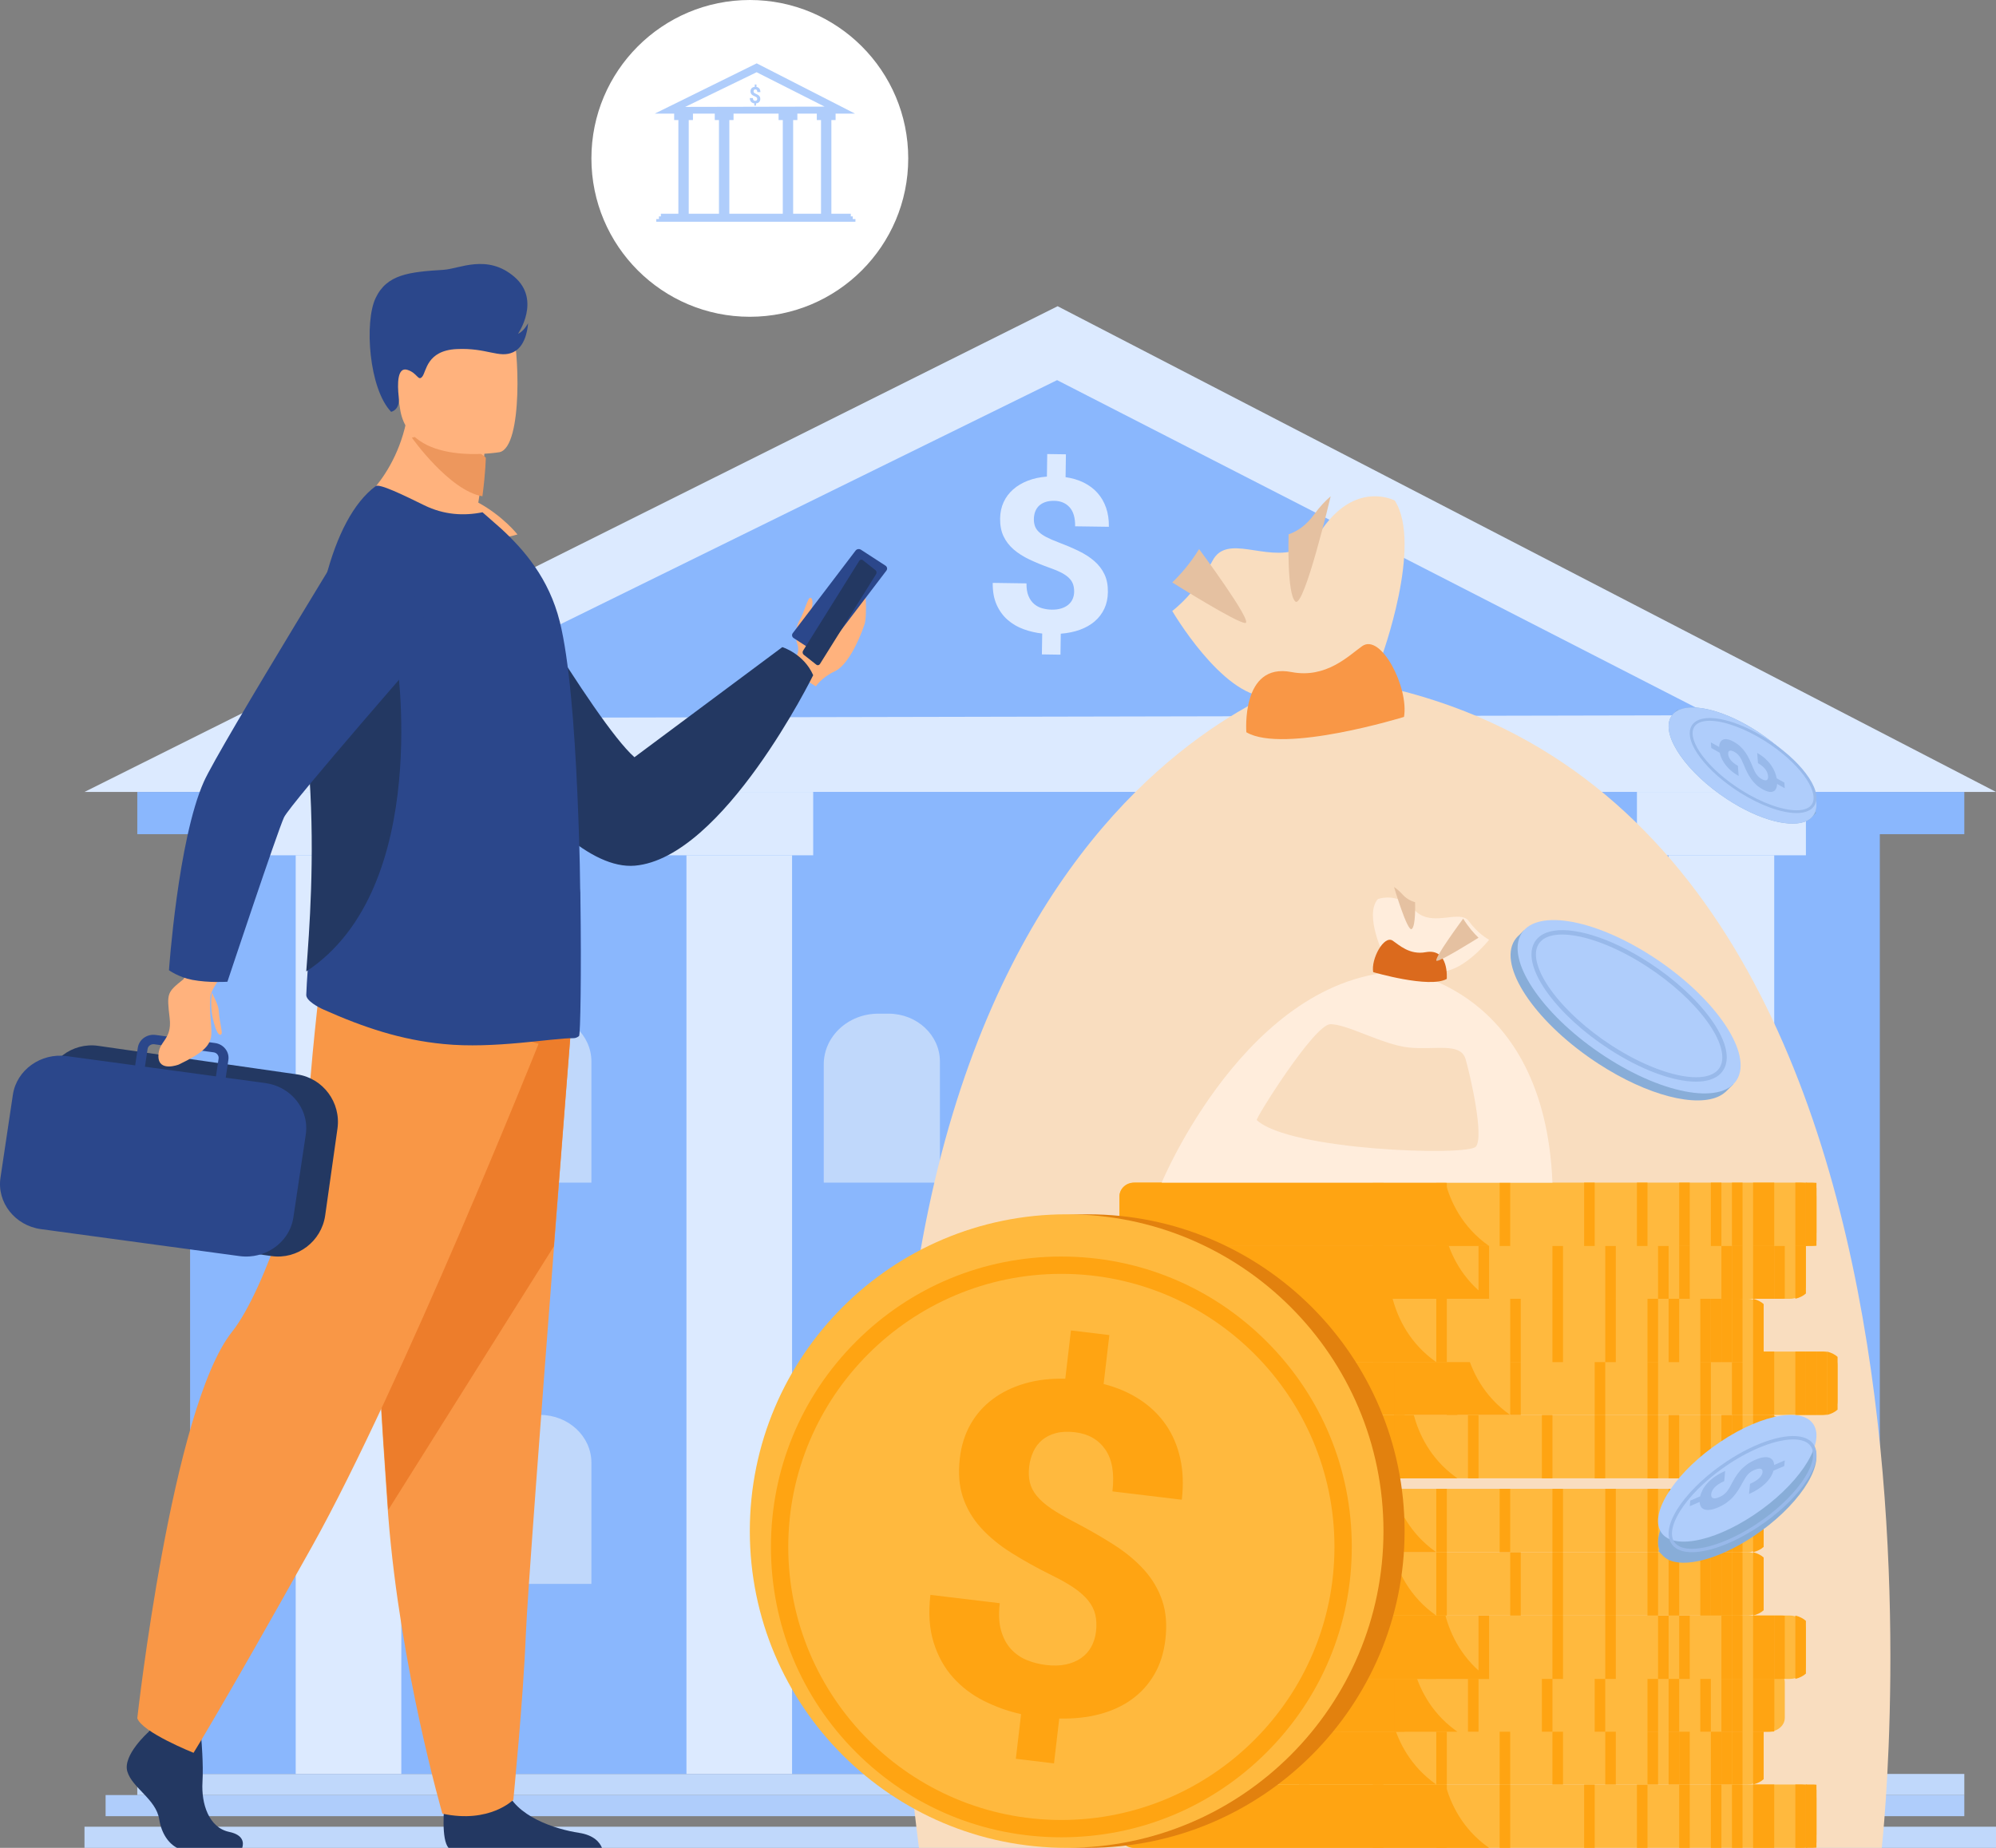 <?xml version="1.0" encoding="UTF-8"?>
<svg width="189px" height="175px" viewBox="0 0 189 175" version="1.1" xmlns="http://www.w3.org/2000/svg" xmlns:xlink="http://www.w3.org/1999/xlink">
    <rect x="0" y="0" width="189" height="175" fill="#808080" stroke="none"/>
    <title>ic_process</title>
    <g id="Screens" stroke="none" stroke-width="1" fill="none" fill-rule="evenodd">
        <g id="Process-buy" transform="translate(-866, -152)">
            <g id="Group-8" transform="translate(240, 120)">
                <g id="Group-5" transform="translate(519, 32)">
                    <g id="Group" transform="translate(106.295, 0)">
                        <polygon id="Fill-19" fill="#C0D8FB" points="13.705 170 186.705 170 186.705 168 13.705 168"></polygon>
                        <polygon id="Fill-20" fill="#AFCDFB" points="10.705 172 186.705 172 186.705 170 10.705 170"></polygon>
                        <polygon id="Fill-21" fill="#C0D8FB" points="8.705 175 189.705 175 189.705 173 8.705 173"></polygon>
                        <polygon id="Fill-22" fill="#8AB7FD" points="18.705 168 178.705 168 178.705 72 18.705 72"></polygon>
                        <polyline id="Fill-23" fill="#DCEAFF" points="189.705 75 8.705 75 100.851 29 189.705 75"></polyline>
                        <polyline id="Fill-24" fill="#8AB7FD" points="35.705 68 162.705 67.738 100.8 36 35.705 68"></polyline>
                        <polygon id="Fill-25" fill="#8AB7FD" points="13.705 79 186.705 79 186.705 75 13.705 75"></polygon>
                        <polygon id="Fill-26" fill="#DCEAFF" points="25.705 81 41.705 81 41.705 75 25.705 75"></polygon>
                        <polygon id="Fill-27" fill="#DCEAFF" points="28.705 168 38.705 168 38.705 81 28.705 81"></polygon>
                        <polygon id="Fill-28" fill="#DCEAFF" points="61.705 81 77.705 81 77.705 75 61.705 75"></polygon>
                        <polygon id="Fill-29" fill="#DCEAFF" points="65.705 168 75.705 168 75.705 81 65.705 81"></polygon>
                        <polygon id="Fill-30" fill="#DCEAFF" points="120.705 81 136.705 81 136.705 75 120.705 75"></polygon>
                        <polygon id="Fill-31" fill="#DCEAFF" points="123.705 168 133.705 168 133.705 81 123.705 81"></polygon>
                        <polygon id="Fill-32" fill="#DCEAFF" points="155.705 81 171.705 81 171.705 75 155.705 75"></polygon>
                        <polygon id="Fill-33" fill="#DCEAFF" points="158.705 168 168.705 168 168.705 81 158.705 81"></polygon>
                        <path d="M102.415,56.05 C102.419,55.77 102.382,55.523 102.304,55.309 C102.226,55.096 102.096,54.9 101.915,54.726 C101.733,54.55 101.497,54.388 101.208,54.236 C100.919,54.086 100.566,53.938 100.147,53.792 C99.428,53.536 98.776,53.269 98.19,52.991 C97.604,52.713 97.104,52.395 96.689,52.037 C96.274,51.678 95.954,51.261 95.729,50.786 C95.503,50.31 95.396,49.746 95.405,49.095 C95.414,48.529 95.525,48.015 95.738,47.552 C95.952,47.09 96.253,46.688 96.641,46.348 C97.03,46.007 97.493,45.733 98.031,45.524 C98.569,45.315 99.17,45.186 99.835,45.135 L99.867,43 L101.636,43.025 L101.604,45.19 C102.237,45.279 102.809,45.45 103.322,45.703 C103.834,45.957 104.268,46.282 104.624,46.68 C104.979,47.078 105.251,47.545 105.438,48.084 C105.625,48.622 105.714,49.224 105.704,49.889 L102.508,49.844 C102.52,49.045 102.346,48.446 101.987,48.045 C101.628,47.644 101.142,47.439 100.53,47.43 C100.198,47.426 99.912,47.467 99.671,47.553 C99.43,47.639 99.231,47.76 99.074,47.914 C98.917,48.068 98.8,48.251 98.723,48.463 C98.646,48.675 98.606,48.904 98.602,49.15 C98.598,49.396 98.632,49.619 98.702,49.82 C98.773,50.02 98.897,50.207 99.076,50.379 C99.254,50.551 99.491,50.714 99.787,50.868 C100.084,51.022 100.452,51.182 100.892,51.348 C101.603,51.617 102.25,51.892 102.832,52.173 C103.414,52.455 103.913,52.776 104.328,53.138 C104.743,53.5 105.063,53.918 105.288,54.394 C105.513,54.87 105.621,55.43 105.611,56.075 C105.603,56.661 105.49,57.184 105.273,57.647 C105.055,58.11 104.752,58.508 104.364,58.842 C103.976,59.176 103.509,59.442 102.964,59.641 C102.419,59.839 101.814,59.964 101.149,60.015 L101.12,62 L99.361,61.974 L99.391,59.999 C98.779,59.93 98.19,59.793 97.621,59.585 C97.053,59.378 96.55,59.082 96.113,58.7 C95.677,58.319 95.33,57.839 95.073,57.264 C94.816,56.688 94.694,56.001 94.706,55.202 L97.902,55.248 C97.895,55.719 97.957,56.116 98.089,56.433 C98.22,56.751 98.399,57.007 98.625,57.2 C98.851,57.393 99.108,57.529 99.399,57.608 C99.689,57.689 99.985,57.732 100.287,57.737 C100.634,57.742 100.939,57.702 101.202,57.619 C101.465,57.536 101.686,57.42 101.865,57.27 C102.045,57.119 102.18,56.939 102.272,56.731 C102.363,56.523 102.411,56.297 102.415,56.05" id="Fill-34" fill="#DCEAFF"></path>
                        <path d="M109.705,168 L85.705,168 L85.705,142.114 C85.705,135.976 90.745,131 96.962,131 L99.098,131 C104.956,131 109.705,135.688 109.705,141.471 L109.705,168" id="Fill-35" fill="#C0D8FB"></path>
                        <path d="M89.705,112 L78.705,112 L78.705,100.807 C78.705,98.152 81.015,96 83.865,96 L84.843,96 C87.528,96 89.705,98.027 89.705,100.529 L89.705,112" id="Fill-36" fill="#C0D8FB"></path>
                        <path d="M56.705,112 L45.705,112 L45.705,100.807 C45.705,98.152 48.015,96 50.865,96 L51.843,96 C54.528,96 56.705,98.027 56.705,100.529 L56.705,112" id="Fill-37" fill="#C0D8FB"></path>
                        <path d="M56.705,150 L45.705,150 L45.705,138.806 C45.705,136.152 48.015,134 50.865,134 L51.843,134 C54.528,134 56.705,136.027 56.705,138.529 L56.705,150" id="Fill-38" fill="#C0D8FB"></path>
                        <path d="M151.705,112 L140.705,112 L140.705,100.807 C140.705,98.152 143.014,96 145.864,96 L146.843,96 C149.529,96 151.705,98.027 151.705,100.529 L151.705,112" id="Fill-39" fill="#C0D8FB"></path>
                        <path d="M151.705,150 L140.705,150 L140.705,138.806 C140.705,136.152 143.014,134 145.864,134 L146.843,134 C149.529,134 151.705,136.027 151.705,138.529 L151.705,150" id="Fill-40" fill="#C0D8FB"></path>
                        <path d="M117.705,112 L106.705,112 L106.705,100.807 C106.705,98.152 109.015,96 111.865,96 L112.843,96 C115.529,96 117.705,98.027 117.705,100.529 L117.705,112" id="Fill-41" fill="#C0D8FB"></path>
                        <path d="M111.705,57.863 C111.705,57.863 116.388,65.886 120.681,65.998 C124.975,66.108 131.507,62.278 131.507,62.278 C131.507,62.278 135.449,51.587 132.775,47.404 C132.775,47.404 130.093,45.972 127.29,48.501 C126.809,48.938 126.32,49.486 125.839,50.193 C125.158,51.188 124.394,51.755 123.585,52.052 C120.521,53.186 116.885,50.518 115.525,53.093 C114.73,54.59 113.867,55.714 113.156,56.505 C112.316,57.417 111.705,57.863 111.705,57.863" id="Fill-230" fill="#F9DDBF"></path>
                        <path d="M178.888,175 C178.888,175 190.571,71.284 125.576,64 C125.576,64 75.141,76.151 87.719,175 L178.888,175" id="Fill-231" fill="#F9DDBF"></path>
                        <path d="M133.649,67.894 C133.649,67.894 122.241,71.42 118.722,69.347 C118.722,69.347 118.191,62.717 122.994,63.646 C126.282,64.283 128.424,62.086 129.684,61.194 C131.466,59.934 134.122,65.119 133.649,67.894" id="Fill-232" fill="#F99746"></path>
                        <path d="M123.362,56.966 C124.183,57.674 126.705,47 126.705,47 C126.187,47.443 125.661,48 125.144,48.716 C124.412,49.725 123.591,50.3 122.721,50.602 C122.713,50.913 122.564,56.279 123.362,56.966" id="Fill-233" fill="#E5C1A1"></path>
                        <path d="M111.705,55.16 C111.885,55.272 117.814,59 118.617,59 C119.436,59 114.247,52 114.247,52 C113.394,53.386 112.467,54.428 111.705,55.16" id="Fill-234" fill="#E5C1A1"></path>
                        <path d="M172.705,170.305 L172.705,173.693 C172.705,173.963 172.609,174.213 172.445,174.422 C172.271,174.642 172.022,174.814 171.73,174.912 C171.64,174.942 171.547,174.965 171.451,174.979 C171.363,174.992 171.274,175 171.182,175 L108.228,175 C107.416,175 106.748,174.448 106.707,173.761 C106.706,173.738 106.705,173.716 106.705,173.693 L106.705,170.305 C106.705,170.283 106.706,170.26 106.707,170.238 C106.748,169.551 107.416,169 108.228,169 L171.182,169 C171.274,169 171.363,169.006 171.451,169.021 C171.547,169.035 171.64,169.058 171.73,169.087 C172.022,169.185 172.271,169.356 172.445,169.576 C172.609,169.785 172.705,170.036 172.705,170.305" id="Fill-235" fill="#FFB93E"></path>
                        <path d="M141.705,175 L108.061,175 C107.339,175 106.743,174.448 106.707,173.761 C106.706,173.738 106.705,173.716 106.705,173.693 L106.705,170.305 C106.705,170.283 106.706,170.26 106.707,170.238 C106.743,169.551 107.339,169 108.061,169 L137.573,169 C138.045,170.766 139.143,173.208 141.705,175" id="Fill-236" fill="#FFA412"></path>
                        <polygon id="Fill-237" fill="#FFA412" points="164.705 175 165.705 175 165.705 169 164.705 169"></polygon>
                        <polygon id="Fill-238" fill="#FFA412" points="162.705 175 163.705 175 163.705 169 162.705 169"></polygon>
                        <polygon id="Fill-239" fill="#FFA412" points="159.705 175 160.705 175 160.705 169 159.705 169"></polygon>
                        <polygon id="Fill-240" fill="#FFA412" points="155.705 175 156.705 175 156.705 169 155.705 169"></polygon>
                        <polygon id="Fill-241" fill="#FFA412" points="150.705 175 151.705 175 151.705 169 150.705 169"></polygon>
                        <polygon id="Fill-242" fill="#FFA412" points="142.705 175 143.705 175 143.705 169 142.705 169"></polygon>
                        <polygon id="Fill-243" fill="#FFA412" points="136.705 175 137.705 175 137.705 169 136.705 169"></polygon>
                        <polygon id="Fill-244" fill="#FFA412" points="130.705 175 131.705 175 131.705 169 130.705 169"></polygon>
                        <polygon id="Fill-245" fill="#FFA412" points="166.705 175 167.705 175 167.705 169 166.705 169"></polygon>
                        <polygon id="Fill-246" fill="#FFA412" points="167.705 175 168.705 175 168.705 169 167.705 169"></polygon>
                        <polygon id="Fill-247" fill="#FFA412" points="170.705 175 171.705 175 171.705 169 170.705 169"></polygon>
                        <path d="M172.705,169.021 L172.705,174.979 C172.582,174.992 172.456,175 172.329,175 L171.705,175 L171.705,169 L172.329,169 C172.456,169 172.582,169.006 172.705,169.021" id="Fill-248" fill="#FFA412"></path>
                        <path d="M172.705,169.504 L172.705,174.496 C172.461,174.722 172.114,174.899 171.705,175 L171.705,169 C172.114,169.101 172.461,169.278 172.705,169.504" id="Fill-249" fill="#FFA412"></path>
                        <path d="M167.705,164.305 L167.705,167.693 C167.705,167.963 167.609,168.213 167.444,168.422 C167.269,168.642 167.021,168.814 166.728,168.912 C166.639,168.942 166.546,168.965 166.45,168.979 C166.362,168.992 166.272,169 166.181,169 L103.228,169 C102.416,169 101.748,168.448 101.707,167.761 C101.706,167.738 101.705,167.716 101.705,167.693 L101.705,164.305 C101.705,164.283 101.706,164.26 101.707,164.238 C101.748,163.551 102.416,163 103.228,163 L166.181,163 C166.222,163 166.263,163 166.302,163.003 C166.318,163.005 166.337,163.006 166.352,163.008 C166.371,163.01 166.39,163.011 166.409,163.014 L166.45,163.021 C166.546,163.035 166.639,163.058 166.728,163.087 L166.767,163.101 L166.807,163.116 C166.832,163.125 166.859,163.136 166.884,163.148 C166.898,163.154 166.912,163.161 166.926,163.169 L166.966,163.188 C166.991,163.201 167.014,163.214 167.038,163.226 C167.065,163.242 167.09,163.258 167.115,163.276 C167.135,163.289 167.156,163.303 167.175,163.318 L167.178,163.321 L167.217,163.35 C167.255,163.381 167.293,163.414 167.327,163.448 L167.357,163.478 L167.387,163.509 C167.406,163.531 167.425,163.554 167.444,163.576 C167.609,163.785 167.705,164.036 167.705,164.305" id="Fill-250" fill="#FFB93E"></path>
                        <path d="M136.705,169 L103.061,169 C102.338,169 101.744,168.448 101.707,167.761 C101.706,167.738 101.705,167.716 101.705,167.693 L101.705,164.305 C101.705,164.283 101.706,164.26 101.707,164.238 C101.744,163.551 102.338,163 103.061,163 L132.573,163 C132.587,163.048 132.599,163.098 132.613,163.148 C133.106,164.899 134.214,167.258 136.705,169" id="Fill-251" fill="#FFA412"></path>
                        <polygon id="Fill-252" fill="#FFA412" points="158.705 169 159.705 169 159.705 163 158.705 163"></polygon>
                        <polygon id="Fill-253" fill="#FFA412" points="156.705 169 157.705 169 157.705 163 156.705 163"></polygon>
                        <polygon id="Fill-254" fill="#FFA412" points="152.705 169 153.705 169 153.705 163 152.705 163"></polygon>
                        <polygon id="Fill-255" fill="#FFA412" points="147.705 169 148.705 169 148.705 163 147.705 163"></polygon>
                        <polygon id="Fill-256" fill="#FFA412" points="142.705 169 143.705 169 143.705 163 142.705 163"></polygon>
                        <polygon id="Fill-257" fill="#FFA412" points="136.705 169 137.705 169 137.705 163 136.705 163"></polygon>
                        <polygon id="Fill-258" fill="#FFA412" points="130.705 169 131.705 169 131.705 163 130.705 163"></polygon>
                        <polygon id="Fill-259" fill="#FFA412" points="123.705 169 124.705 169 124.705 163 123.705 163"></polygon>
                        <polygon id="Fill-260" fill="#FFA412" points="159.705 169 160.705 169 160.705 163 159.705 163"></polygon>
                        <polygon id="Fill-261" fill="#FFA412" points="162.705 169 163.705 169 163.705 163 162.705 163"></polygon>
                        <polygon id="Fill-262" fill="#FFA412" points="163.705 169 164.705 169 164.705 163 163.705 163"></polygon>
                        <path d="M165.705,163.021 L165.705,168.979 C165.582,168.994 165.456,169 165.329,169 L164.705,169 L164.705,163 L165.329,163 C165.456,163 165.582,163.008 165.705,163.021" id="Fill-263" fill="#FFA412"></path>
                        <path d="M167.705,163.504 L167.705,168.496 C167.461,168.722 167.114,168.899 166.705,169 L166.705,163 C167.114,163.101 167.461,163.278 167.705,163.504" id="Fill-264" fill="#FFA412"></path>
                        <path d="M169.705,159.305 L169.705,162.693 C169.705,162.964 169.609,163.215 169.444,163.424 C169.271,163.642 169.021,163.815 168.728,163.912 C168.64,163.942 168.546,163.965 168.45,163.979 C168.362,163.992 168.274,164 168.181,164 L105.228,164 C104.975,164 104.736,163.945 104.526,163.852 C104.08,163.652 103.762,163.268 103.711,162.82 C103.709,162.801 103.707,162.78 103.706,162.761 C103.706,162.738 103.705,162.716 103.705,162.693 L103.705,159.305 C103.705,159.283 103.706,159.26 103.706,159.238 C103.748,158.551 104.416,158 105.228,158 L168.181,158 C168.274,158 168.362,158.006 168.45,158.021 C168.546,158.035 168.64,158.058 168.728,158.088 C169.021,158.185 169.271,158.356 169.444,158.576 C169.609,158.785 169.705,159.036 169.705,159.305" id="Fill-265" fill="#FFB93E"></path>
                        <path d="M138.705,164 L105.061,164 C104.836,164 104.623,163.945 104.436,163.852 C104.039,163.652 103.756,163.268 103.711,162.82 C103.709,162.801 103.707,162.78 103.706,162.761 C103.706,162.738 103.705,162.716 103.705,162.693 L103.705,159.305 C103.705,159.283 103.706,159.26 103.706,159.238 C103.743,158.551 104.339,158 105.061,158 L134.574,158 C135.032,159.718 136.083,162.077 138.499,163.852 C138.567,163.902 138.636,163.95 138.705,164" id="Fill-266" fill="#FFA412"></path>
                        <polygon id="Fill-267" fill="#FFA412" points="161.705 164 162.705 164 162.705 158 161.705 158"></polygon>
                        <polygon id="Fill-268" fill="#FFA412" points="158.705 164 159.705 164 159.705 158 158.705 158"></polygon>
                        <polygon id="Fill-269" fill="#FFA412" points="156.705 164 157.705 164 157.705 158 156.705 158"></polygon>
                        <polygon id="Fill-270" fill="#FFA412" points="151.705 164 152.705 164 152.705 158 151.705 158"></polygon>
                        <polygon id="Fill-271" fill="#FFA412" points="146.705 164 147.705 164 147.705 158 146.705 158"></polygon>
                        <polygon id="Fill-272" fill="#FFA412" points="139.705 164 140.705 164 140.705 158 139.705 158"></polygon>
                        <polygon id="Fill-273" fill="#FFA412" points="132.705 164 133.705 164 133.705 158 132.705 158"></polygon>
                        <polygon id="Fill-274" fill="#FFA412" points="126.705 164 127.705 164 127.705 158 126.705 158"></polygon>
                        <polygon id="Fill-275" fill="#FFA412" points="163.705 164 164.705 164 164.705 158 163.705 158"></polygon>
                        <polygon id="Fill-276" fill="#FFA412" points="164.705 164 165.705 164 165.705 158 164.705 158"></polygon>
                        <polygon id="Fill-277" fill="#FFA412" points="166.705 164 167.705 164 167.705 158 166.705 158"></polygon>
                        <path d="M168.705,158.021 L168.705,163.979 C168.582,163.992 168.459,164 168.329,164 L167.705,164 L167.705,158 L168.329,158 C168.459,158 168.582,158.006 168.705,158.021" id="Fill-278" fill="#FFA412"></path>
                        <path d="M168.705,158.504 L168.705,163.496 C168.463,163.722 168.114,163.901 167.705,164 L167.705,158 C168.114,158.101 168.463,158.278 168.705,158.504" id="Fill-279" fill="#FFA412"></path>
                        <path d="M171.705,154.305 L171.705,157.693 C171.705,157.964 171.609,158.215 171.444,158.424 C171.269,158.642 171.021,158.815 170.728,158.912 C170.639,158.942 170.546,158.965 170.45,158.979 C170.362,158.992 170.274,159 170.181,159 L107.228,159 C106.416,159 105.748,158.448 105.707,157.761 C105.706,157.738 105.705,157.716 105.705,157.693 L105.705,154.305 C105.705,154.283 105.706,154.26 105.707,154.238 C105.744,153.602 106.32,153.083 107.048,153.01 C107.107,153.003 107.166,153 107.228,153 L170.181,153 C170.274,153 170.362,153.006 170.45,153.021 C170.546,153.035 170.639,153.058 170.728,153.088 C171.021,153.185 171.269,153.356 171.444,153.576 C171.609,153.785 171.705,154.036 171.705,154.305" id="Fill-280" fill="#FFB93E"></path>
                        <path d="M141.705,159 L108.061,159 C107.339,159 106.743,158.448 106.707,157.761 C106.706,157.738 106.705,157.716 106.705,157.693 L106.705,154.305 C106.705,154.283 106.706,154.26 106.707,154.238 C106.74,153.604 107.252,153.083 107.901,153.01 C107.953,153.003 108.007,153 108.061,153 L137.574,153 L137.576,153.01 C138.049,154.774 139.148,157.211 141.705,159" id="Fill-281" fill="#FFA412"></path>
                        <polygon id="Fill-282" fill="#FFA412" points="163.705 159 164.705 159 164.705 153 163.705 153"></polygon>
                        <polygon id="Fill-283" fill="#FFA412" points="159.705 159 160.705 159 160.705 153 159.705 153"></polygon>
                        <polygon id="Fill-284" fill="#FFA412" points="157.705 159 158.705 159 158.705 153 157.705 153"></polygon>
                        <polygon id="Fill-285" fill="#FFA412" points="152.705 159 153.705 159 153.705 153 152.705 153"></polygon>
                        <polygon id="Fill-286" fill="#FFA412" points="147.705 159 148.705 159 148.705 153 147.705 153"></polygon>
                        <polygon id="Fill-287" fill="#FFA412" points="140.705 159 141.705 159 141.705 153 140.705 153"></polygon>
                        <polygon id="Fill-288" fill="#FFA412" points="135.705 159 136.705 159 136.705 153 135.705 153"></polygon>
                        <polygon id="Fill-289" fill="#FFA412" points="128.705 159 129.705 159 129.705 153 128.705 153"></polygon>
                        <polygon id="Fill-290" fill="#FFA412" points="164.705 159 165.705 159 165.705 153 164.705 153"></polygon>
                        <polygon id="Fill-291" fill="#FFA412" points="166.705 159 167.705 159 167.705 153 166.705 153"></polygon>
                        <polygon id="Fill-292" fill="#FFA412" points="167.705 159 168.705 159 168.705 153 167.705 153"></polygon>
                        <path d="M169.705,153.021 L169.705,158.979 C169.582,158.994 169.459,159 169.329,159 L168.705,159 L168.705,153 L169.329,153 C169.459,153 169.582,153.006 169.705,153.021" id="Fill-293" fill="#FFA412"></path>
                        <path d="M171.705,153.504 L171.705,158.496 C171.461,158.722 171.114,158.899 170.705,159 L170.705,153 C171.114,153.101 171.461,153.278 171.705,153.504" id="Fill-294" fill="#FFA412"></path>
                        <path d="M167.705,148.305 L167.705,151.693 C167.705,151.963 167.609,152.213 167.444,152.422 C167.269,152.642 167.021,152.814 166.728,152.912 C166.639,152.942 166.546,152.965 166.45,152.979 C166.42,152.982 166.39,152.987 166.362,152.99 C166.346,152.992 166.329,152.994 166.311,152.994 C166.296,152.995 166.278,152.997 166.263,152.997 C166.234,152.998 166.208,153 166.181,153 L103.228,153 C102.416,153 101.748,152.448 101.707,151.761 C101.706,151.738 101.705,151.716 101.705,151.693 L101.705,148.305 C101.705,148.283 101.706,148.26 101.707,148.238 C101.707,148.219 101.709,148.201 101.711,148.183 C101.771,147.629 102.239,147.173 102.853,147.04 C102.868,147.035 102.883,147.034 102.899,147.031 C103.005,147.01 103.115,147 103.228,147 L166.181,147 C166.228,147 166.274,147.002 166.318,147.005 C166.338,147.006 166.359,147.008 166.377,147.01 L166.379,147.01 C166.403,147.013 166.426,147.016 166.45,147.021 C166.546,147.035 166.639,147.058 166.728,147.087 C167.021,147.185 167.269,147.356 167.444,147.576 C167.609,147.785 167.705,148.036 167.705,148.305" id="Fill-295" fill="#FFB93E"></path>
                        <path d="M136.705,153 L103.061,153 C102.339,153 101.743,152.448 101.707,151.761 C101.706,151.738 101.705,151.716 101.705,151.693 L101.705,148.305 C101.705,148.283 101.706,148.26 101.707,148.238 C101.707,148.219 101.709,148.201 101.711,148.183 C101.765,147.618 102.2,147.154 102.763,147.032 C102.782,147.027 102.802,147.022 102.821,147.021 C102.899,147.006 102.979,147 103.061,147 L132.574,147 L132.585,147.042 C133.062,148.801 134.16,151.215 136.692,152.99 L136.705,153" id="Fill-296" fill="#FFA412"></path>
                        <polygon id="Fill-297" fill="#FFA412" points="158.705 153 159.705 153 159.705 147 158.705 147"></polygon>
                        <polygon id="Fill-298" fill="#FFA412" points="156.705 153 157.705 153 157.705 147 156.705 147"></polygon>
                        <polygon id="Fill-299" fill="#FFA412" points="152.705 153 153.705 153 153.705 147 152.705 147"></polygon>
                        <polygon id="Fill-300" fill="#FFA412" points="147.705 153 148.705 153 148.705 147 147.705 147"></polygon>
                        <polygon id="Fill-301" fill="#FFA412" points="143.705 153 144.705 153 144.705 147 143.705 147"></polygon>
                        <polygon id="Fill-302" fill="#FFA412" points="136.705 153 137.705 153 137.705 147 136.705 147"></polygon>
                        <polygon id="Fill-303" fill="#FFA412" points="130.705 153 131.705 153 131.705 147 130.705 147"></polygon>
                        <polygon id="Fill-304" fill="#FFA412" points="123.705 153 124.705 153 124.705 147 123.705 147"></polygon>
                        <polygon id="Fill-305" fill="#FFA412" points="161.705 153 162.705 153 162.705 147 161.705 147"></polygon>
                        <polygon id="Fill-306" fill="#FFA412" points="162.705 153 163.705 153 163.705 147 162.705 147"></polygon>
                        <polygon id="Fill-307" fill="#FFA412" points="163.705 153 164.705 153 164.705 147 163.705 147"></polygon>
                        <path d="M165.705,147.021 L165.705,152.979 C165.582,152.994 165.459,153 165.329,153 L164.705,153 L164.705,147 L165.329,147 C165.459,147 165.582,147.008 165.705,147.021" id="Fill-308" fill="#FFA412"></path>
                        <path d="M167.705,147.504 L167.705,152.496 C167.461,152.722 167.114,152.899 166.705,153 L166.705,147 C167.114,147.101 167.461,147.278 167.705,147.504" id="Fill-309" fill="#FFA412"></path>
                        <path d="M167.705,142.305 L167.705,145.695 C167.705,145.964 167.609,146.215 167.444,146.424 C167.269,146.644 167.021,146.815 166.728,146.912 C166.659,146.936 166.585,146.955 166.511,146.968 L166.51,146.968 C166.489,146.973 166.47,146.976 166.45,146.979 C166.362,146.994 166.272,147 166.181,147 L103.228,147 C103.162,147 103.095,146.997 103.031,146.989 C103.006,146.986 102.981,146.982 102.956,146.979 C102.272,146.872 101.743,146.371 101.707,145.762 C101.706,145.74 101.705,145.717 101.705,145.695 L101.705,142.305 C101.705,142.283 101.706,142.262 101.707,142.239 C101.748,141.552 102.416,141 103.228,141 L166.181,141 C166.222,141 166.263,141.002 166.302,141.005 C166.318,141.006 166.337,141.008 166.352,141.008 C166.371,141.01 166.39,141.013 166.409,141.016 L166.45,141.021 C166.546,141.035 166.639,141.058 166.728,141.088 L166.767,141.101 L166.807,141.116 C166.832,141.127 166.859,141.138 166.884,141.148 C166.911,141.161 166.939,141.173 166.966,141.188 C166.991,141.201 167.014,141.214 167.038,141.228 C167.065,141.244 167.09,141.26 167.115,141.278 C167.135,141.291 167.156,141.303 167.175,141.318 L167.178,141.321 L167.217,141.352 C167.255,141.381 167.293,141.414 167.327,141.448 L167.357,141.478 L167.387,141.511 C167.406,141.531 167.425,141.554 167.444,141.576 C167.609,141.785 167.705,142.036 167.705,142.305" id="Fill-310" fill="#FFB93E"></path>
                        <path d="M136.705,147 L103.061,147 C103.034,147 103.008,147 102.982,146.998 C102.952,146.997 102.924,146.994 102.895,146.99 C102.248,146.913 101.74,146.395 101.707,145.762 C101.706,145.74 101.705,145.717 101.705,145.695 L101.705,142.305 C101.705,142.283 101.706,142.262 101.707,142.239 C101.744,141.552 102.338,141 103.061,141 L132.573,141 C132.587,141.05 132.599,141.098 132.613,141.148 C133.103,142.887 134.195,145.219 136.644,146.958 C136.664,146.973 136.684,146.986 136.705,147" id="Fill-311" fill="#FFA412"></path>
                        <polygon id="Fill-312" fill="#FFA412" points="158.705 147 159.705 147 159.705 141 158.705 141"></polygon>
                        <polygon id="Fill-313" fill="#FFA412" points="156.705 147 157.705 147 157.705 141 156.705 141"></polygon>
                        <polygon id="Fill-314" fill="#FFA412" points="152.705 147 153.705 147 153.705 141 152.705 141"></polygon>
                        <polygon id="Fill-315" fill="#FFA412" points="147.705 147 148.705 147 148.705 141 147.705 141"></polygon>
                        <polygon id="Fill-316" fill="#FFA412" points="142.705 147 143.705 147 143.705 141 142.705 141"></polygon>
                        <polygon id="Fill-317" fill="#FFA412" points="136.705 147 137.705 147 137.705 141 136.705 141"></polygon>
                        <polygon id="Fill-318" fill="#FFA412" points="130.705 147 131.705 147 131.705 141 130.705 141"></polygon>
                        <polygon id="Fill-319" fill="#FFA412" points="123.705 147 124.705 147 124.705 141 123.705 141"></polygon>
                        <polygon id="Fill-320" fill="#FFA412" points="159.705 147 160.705 147 160.705 141 159.705 141"></polygon>
                        <polygon id="Fill-321" fill="#FFA412" points="162.705 147 163.705 147 163.705 141 162.705 141"></polygon>
                        <polygon id="Fill-322" fill="#FFA412" points="163.705 147 164.705 147 164.705 141 163.705 141"></polygon>
                        <path d="M165.705,141.021 L165.705,146.979 C165.582,146.994 165.456,147 165.329,147 L164.705,147 L164.705,141 L165.329,141 C165.456,141 165.582,141.008 165.705,141.021" id="Fill-323" fill="#FFA412"></path>
                        <path d="M167.705,141.503 L167.705,146.497 C167.461,146.724 167.114,146.901 166.705,147 L166.705,141 C167.114,141.099 167.461,141.278 167.705,141.503" id="Fill-324" fill="#FFA412"></path>
                        <path d="M169.705,135.307 L169.705,138.695 C169.705,138.964 169.609,139.215 169.444,139.424 C169.271,139.644 169.021,139.815 168.728,139.912 C168.64,139.942 168.546,139.965 168.45,139.979 C168.362,139.994 168.274,140 168.181,140 L105.228,140 C104.975,140 104.736,139.947 104.526,139.852 C104.08,139.653 103.762,139.268 103.711,138.82 C103.709,138.801 103.707,138.781 103.706,138.762 C103.706,138.74 103.705,138.717 103.705,138.695 L103.705,135.307 C103.705,135.284 103.706,135.262 103.706,135.239 C103.748,134.552 104.416,134 105.228,134 L168.181,134 C168.274,134 168.362,134.008 168.45,134.021 C168.546,134.035 168.64,134.058 168.728,134.088 C169.021,134.185 169.271,134.358 169.444,134.576 C169.609,134.785 169.705,135.036 169.705,135.307" id="Fill-325" fill="#FFB93E"></path>
                        <path d="M138.705,140 L105.061,140 C104.836,140 104.623,139.947 104.436,139.852 C104.039,139.653 103.756,139.268 103.711,138.82 C103.709,138.801 103.707,138.781 103.706,138.762 C103.706,138.74 103.705,138.717 103.705,138.695 L103.705,135.307 C103.705,135.284 103.706,135.262 103.706,135.239 C103.743,134.552 104.339,134 105.061,134 L134.574,134 C135.032,135.718 136.083,138.077 138.499,139.852 C138.567,139.902 138.636,139.952 138.705,140" id="Fill-326" fill="#FFA412"></path>
                        <polygon id="Fill-327" fill="#FFA412" points="161.705 140 162.705 140 162.705 134 161.705 134"></polygon>
                        <polygon id="Fill-328" fill="#FFA412" points="158.705 140 159.705 140 159.705 134 158.705 134"></polygon>
                        <polygon id="Fill-329" fill="#FFA412" points="156.705 140 157.705 140 157.705 134 156.705 134"></polygon>
                        <polygon id="Fill-330" fill="#FFA412" points="151.705 140 152.705 140 152.705 134 151.705 134"></polygon>
                        <polygon id="Fill-331" fill="#FFA412" points="146.705 140 147.705 140 147.705 134 146.705 134"></polygon>
                        <polygon id="Fill-332" fill="#FFA412" points="139.705 140 140.705 140 140.705 134 139.705 134"></polygon>
                        <polygon id="Fill-333" fill="#FFA412" points="132.705 140 133.705 140 133.705 134 132.705 134"></polygon>
                        <polygon id="Fill-334" fill="#FFA412" points="126.705 140 127.705 140 127.705 134 126.705 134"></polygon>
                        <polygon id="Fill-335" fill="#FFA412" points="163.705 140 164.705 140 164.705 134 163.705 134"></polygon>
                        <polygon id="Fill-336" fill="#FFA412" points="164.705 140 165.705 140 165.705 134 164.705 134"></polygon>
                        <polygon id="Fill-337" fill="#FFA412" points="166.705 140 167.705 140 167.705 134 166.705 134"></polygon>
                        <path d="M168.705,134.021 L168.705,139.979 C168.582,139.994 168.459,140 168.329,140 L167.705,140 L167.705,134 L168.329,134 C168.459,134 168.582,134.008 168.705,134.021" id="Fill-338" fill="#FFA412"></path>
                        <path d="M168.705,134.505 L168.705,139.497 C168.463,139.724 168.114,139.901 167.705,140 L167.705,134 C168.114,134.099 168.463,134.278 168.705,134.505" id="Fill-339" fill="#FFA412"></path>
                        <path d="M174.705,129.307 L174.705,132.695 C174.705,132.964 174.609,133.215 174.444,133.424 C174.271,133.644 174.021,133.815 173.728,133.912 C173.64,133.942 173.546,133.965 173.45,133.979 C173.363,133.994 173.274,134 173.181,134 L110.228,134 C109.416,134 108.748,133.449 108.707,132.762 C108.706,132.74 108.705,132.717 108.705,132.695 L108.705,129.307 C108.705,129.284 108.706,129.262 108.707,129.239 C108.744,128.604 109.32,128.083 110.048,128.01 C110.107,128.003 110.167,128 110.228,128 L173.181,128 C173.274,128 173.363,128.008 173.45,128.021 C173.546,128.035 173.64,128.058 173.728,128.088 C174.021,128.185 174.271,128.358 174.444,128.578 C174.609,128.785 174.705,129.036 174.705,129.307" id="Fill-340" fill="#FFB93E"></path>
                        <path d="M143.705,134 L110.061,134 C109.339,134 108.744,133.449 108.707,132.762 C108.706,132.74 108.705,132.717 108.705,132.695 L108.705,129.307 C108.705,129.284 108.706,129.262 108.707,129.239 C108.74,128.604 109.252,128.083 109.901,128.01 C109.953,128.003 110.007,128 110.061,128 L139.574,128 L139.576,128.01 C140.049,129.776 141.148,132.213 143.705,134" id="Fill-341" fill="#FFA412"></path>
                        <polygon id="Fill-342" fill="#FFA412" points="166.705 134 167.705 134 167.705 128 166.705 128"></polygon>
                        <polygon id="Fill-343" fill="#FFA412" points="164.705 134 165.705 134 165.705 128 164.705 128"></polygon>
                        <polygon id="Fill-344" fill="#FFA412" points="161.705 134 162.705 134 162.705 128 161.705 128"></polygon>
                        <polygon id="Fill-345" fill="#FFA412" points="156.705 134 157.705 134 157.705 128 156.705 128"></polygon>
                        <polygon id="Fill-346" fill="#FFA412" points="151.705 134 152.705 134 152.705 128 151.705 128"></polygon>
                        <polygon id="Fill-347" fill="#FFA412" points="143.705 134 144.705 134 144.705 128 143.705 128"></polygon>
                        <polygon id="Fill-348" fill="#FFA412" points="137.705 134 138.705 134 138.705 128 137.705 128"></polygon>
                        <polygon id="Fill-349" fill="#FFA412" points="132.705 134 133.705 134 133.705 128 132.705 128"></polygon>
                        <polygon id="Fill-350" fill="#FFA412" points="167.705 134 168.705 134 168.705 128 167.705 128"></polygon>
                        <polygon id="Fill-351" fill="#FFA412" points="170.705 134 171.705 134 171.705 128 170.705 128"></polygon>
                        <polygon id="Fill-352" fill="#FFA412" points="171.705 134 172.705 134 172.705 128 171.705 128"></polygon>
                        <path d="M173.705,128.021 L173.705,133.979 C173.584,133.994 173.459,134 173.331,134 L172.705,134 L172.705,128 L173.331,128 C173.459,128 173.584,128.008 173.705,128.021" id="Fill-353" fill="#FFA412"></path>
                        <path d="M174.705,128.503 L174.705,133.497 C174.462,133.724 174.112,133.901 173.705,134 L173.705,128 C174.112,128.099 174.462,128.278 174.705,128.503" id="Fill-354" fill="#FFA412"></path>
                        <path d="M167.705,124.305 L167.705,127.695 C167.705,127.964 167.609,128.215 167.444,128.424 C167.269,128.644 167.021,128.815 166.728,128.912 C166.639,128.942 166.546,128.965 166.45,128.979 C166.42,128.984 166.39,128.987 166.362,128.99 C166.338,128.994 166.315,128.995 166.291,128.997 L166.255,128.998 C166.231,129 166.206,129 166.181,129 L103.228,129 C102.416,129 101.748,128.449 101.707,127.762 C101.706,127.74 101.705,127.717 101.705,127.695 L101.705,124.305 C101.705,124.283 101.706,124.262 101.707,124.239 C101.748,123.552 102.416,123 103.228,123 L166.181,123 C166.208,123 166.234,123.002 166.263,123.002 C166.326,123.005 166.388,123.011 166.45,123.021 C166.546,123.035 166.639,123.058 166.728,123.088 C166.774,123.103 166.818,123.12 166.86,123.138 C166.887,123.151 166.914,123.162 166.939,123.175 L166.947,123.18 C166.973,123.193 166.999,123.206 167.024,123.22 L167.036,123.228 C167.06,123.241 167.084,123.255 167.104,123.27 C167.159,123.305 167.209,123.342 167.257,123.384 C167.271,123.395 167.286,123.409 167.299,123.422 L167.307,123.429 L167.334,123.453 L167.338,123.459 C167.353,123.474 167.368,123.49 167.382,123.506 C167.404,123.53 167.423,123.552 167.444,123.576 C167.609,123.785 167.705,124.036 167.705,124.305" id="Fill-355" fill="#FFB93E"></path>
                        <path d="M136.705,129 L103.061,129 C102.339,129 101.743,128.449 101.707,127.762 C101.706,127.74 101.705,127.717 101.705,127.695 L101.705,124.305 C101.705,124.283 101.706,124.262 101.707,124.239 C101.743,123.552 102.339,123 103.061,123 L132.574,123 C132.585,123.045 132.598,123.092 132.612,123.138 C133.101,124.89 134.206,127.247 136.692,128.99 L136.705,129" id="Fill-356" fill="#FFA412"></path>
                        <polygon id="Fill-357" fill="#FFA412" points="158.705 129 159.705 129 159.705 123 158.705 123"></polygon>
                        <polygon id="Fill-358" fill="#FFA412" points="156.705 129 157.705 129 157.705 123 156.705 123"></polygon>
                        <polygon id="Fill-359" fill="#FFA412" points="152.705 129 153.705 129 153.705 123 152.705 123"></polygon>
                        <polygon id="Fill-360" fill="#FFA412" points="147.705 129 148.705 129 148.705 123 147.705 123"></polygon>
                        <polygon id="Fill-361" fill="#FFA412" points="143.705 129 144.705 129 144.705 123 143.705 123"></polygon>
                        <polygon id="Fill-362" fill="#FFA412" points="136.705 129 137.705 129 137.705 123 136.705 123"></polygon>
                        <polygon id="Fill-363" fill="#FFA412" points="130.705 129 131.705 129 131.705 123 130.705 123"></polygon>
                        <polygon id="Fill-364" fill="#FFA412" points="123.705 129 124.705 129 124.705 123 123.705 123"></polygon>
                        <polygon id="Fill-365" fill="#FFA412" points="161.705 129 162.705 129 162.705 123 161.705 123"></polygon>
                        <polygon id="Fill-366" fill="#FFA412" points="162.705 129 163.705 129 163.705 123 162.705 123"></polygon>
                        <polygon id="Fill-367" fill="#FFA412" points="163.705 129 164.705 129 164.705 123 163.705 123"></polygon>
                        <path d="M165.705,123.021 L165.705,128.979 C165.582,128.994 165.459,129 165.329,129 L164.705,129 L164.705,123 L165.329,123 C165.459,123 165.582,123.008 165.705,123.021" id="Fill-368" fill="#FFA412"></path>
                        <path d="M167.705,123.503 L167.705,128.497 C167.461,128.724 167.114,128.901 166.705,129 L166.705,123 C167.114,123.099 167.461,123.278 167.705,123.503" id="Fill-369" fill="#FFA412"></path>
                        <path d="M171.705,118.307 L171.705,121.695 C171.705,121.964 171.609,122.215 171.444,122.424 C171.269,122.644 171.021,122.815 170.728,122.913 C170.639,122.942 170.546,122.965 170.45,122.979 C170.362,122.994 170.274,123 170.181,123 L107.228,123 C106.984,123 106.752,122.95 106.548,122.862 C106.089,122.664 105.76,122.273 105.711,121.815 C105.709,121.797 105.707,121.78 105.707,121.762 C105.706,121.74 105.705,121.717 105.705,121.695 L105.705,118.307 C105.705,118.284 105.706,118.262 105.707,118.239 C105.744,117.604 106.32,117.085 107.048,117.01 C107.107,117.003 107.166,117 107.228,117 L170.181,117 C170.274,117 170.362,117.008 170.45,117.021 C170.546,117.035 170.639,117.058 170.728,117.088 C171.021,117.186 171.269,117.358 171.444,117.578 C171.609,117.787 171.705,118.037 171.705,118.307" id="Fill-370" fill="#FFB93E"></path>
                        <path d="M141.705,123 L108.061,123 C107.844,123 107.638,122.95 107.456,122.862 C107.047,122.664 106.755,122.273 106.711,121.815 C106.709,121.797 106.707,121.78 106.707,121.762 C106.706,121.74 106.705,121.717 106.705,121.695 L106.705,118.307 C106.705,118.284 106.706,118.262 106.707,118.239 C106.74,117.604 107.252,117.085 107.901,117.01 C107.953,117.003 108.007,117 108.061,117 L137.574,117 L137.576,117.01 C138.037,118.731 139.093,121.088 141.512,122.862 C141.575,122.908 141.639,122.955 141.705,123" id="Fill-371" fill="#FFA412"></path>
                        <polygon id="Fill-372" fill="#FFA412" points="163.705 123 164.705 123 164.705 117 163.705 117"></polygon>
                        <polygon id="Fill-373" fill="#FFA412" points="159.705 123 160.705 123 160.705 117 159.705 117"></polygon>
                        <polygon id="Fill-374" fill="#FFA412" points="157.705 123 158.705 123 158.705 117 157.705 117"></polygon>
                        <polygon id="Fill-375" fill="#FFA412" points="152.705 123 153.705 123 153.705 117 152.705 117"></polygon>
                        <polygon id="Fill-376" fill="#FFA412" points="147.705 123 148.705 123 148.705 117 147.705 117"></polygon>
                        <polygon id="Fill-377" fill="#FFA412" points="140.705 123 141.705 123 141.705 117 140.705 117"></polygon>
                        <polygon id="Fill-378" fill="#FFA412" points="135.705 123 136.705 123 136.705 117 135.705 117"></polygon>
                        <polygon id="Fill-379" fill="#FFA412" points="128.705 123 129.705 123 129.705 117 128.705 117"></polygon>
                        <polygon id="Fill-380" fill="#FFA412" points="164.705 123 165.705 123 165.705 117 164.705 117"></polygon>
                        <polygon id="Fill-381" fill="#FFA412" points="166.705 123 167.705 123 167.705 117 166.705 117"></polygon>
                        <polygon id="Fill-382" fill="#FFA412" points="167.705 123 168.705 123 168.705 117 167.705 117"></polygon>
                        <path d="M169.705,117.021 L169.705,122.979 C169.582,122.994 169.459,123 169.329,123 L168.705,123 L168.705,117 L169.329,117 C169.459,117 169.582,117.008 169.705,117.021" id="Fill-383" fill="#FFA412"></path>
                        <path d="M171.705,117.503 L171.705,122.497 C171.461,122.724 171.114,122.901 170.705,123 L170.705,117 C171.114,117.099 171.461,117.278 171.705,117.503" id="Fill-384" fill="#FFA412"></path>
                        <path d="M172.705,113.307 L172.705,116.695 C172.705,116.964 172.609,117.215 172.445,117.424 C172.271,117.644 172.022,117.815 171.73,117.912 C171.64,117.942 171.547,117.965 171.451,117.979 C171.421,117.984 171.392,117.989 171.363,117.99 C171.346,117.992 171.33,117.994 171.313,117.995 C171.297,117.997 171.28,117.997 171.263,117.998 C171.236,118 171.209,118 171.182,118 L108.228,118 C107.416,118 106.748,117.449 106.707,116.762 C106.706,116.74 106.705,116.717 106.705,116.695 L106.705,113.307 C106.705,113.284 106.706,113.262 106.707,113.239 C106.748,112.552 107.416,112 108.228,112 L171.182,112 C171.274,112 171.363,112.008 171.451,112.021 C171.547,112.035 171.64,112.058 171.73,112.088 C172.022,112.185 172.271,112.358 172.445,112.578 C172.609,112.785 172.705,113.036 172.705,113.307" id="Fill-385" fill="#FFB93E"></path>
                        <path d="M141.705,118 L108.061,118 C107.339,118 106.743,117.449 106.707,116.762 C106.706,116.74 106.705,116.717 106.705,116.695 L106.705,113.307 C106.705,113.284 106.706,113.262 106.707,113.239 C106.743,112.552 107.339,112 108.061,112 L137.573,112 C138.043,113.765 139.138,116.2 141.691,117.99 L141.705,118" id="Fill-386" fill="#FFA412"></path>
                        <polygon id="Fill-387" fill="#FFA412" points="164.705 118 165.705 118 165.705 112 164.705 112"></polygon>
                        <polygon id="Fill-388" fill="#FFA412" points="162.705 118 163.705 118 163.705 112 162.705 112"></polygon>
                        <polygon id="Fill-389" fill="#FFA412" points="159.705 118 160.705 118 160.705 112 159.705 112"></polygon>
                        <polygon id="Fill-390" fill="#FFA412" points="155.705 118 156.705 118 156.705 112 155.705 112"></polygon>
                        <polygon id="Fill-391" fill="#FFA412" points="150.705 118 151.705 118 151.705 112 150.705 112"></polygon>
                        <polygon id="Fill-392" fill="#FFA412" points="142.705 118 143.705 118 143.705 112 142.705 112"></polygon>
                        <polygon id="Fill-393" fill="#FFA412" points="136.705 118 137.705 118 137.705 112 136.705 112"></polygon>
                        <polygon id="Fill-394" fill="#FFA412" points="130.705 118 131.705 118 131.705 112 130.705 112"></polygon>
                        <polygon id="Fill-395" fill="#FFA412" points="166.705 118 167.705 118 167.705 112 166.705 112"></polygon>
                        <polygon id="Fill-396" fill="#FFA412" points="167.705 118 168.705 118 168.705 112 167.705 112"></polygon>
                        <polygon id="Fill-397" fill="#FFA412" points="170.705 118 171.705 118 171.705 112 170.705 112"></polygon>
                        <path d="M172.705,112.021 L172.705,117.979 C172.582,117.994 172.456,118 172.329,118 L171.705,118 L171.705,112 L172.329,112 C172.456,112 172.582,112.008 172.705,112.021" id="Fill-398" fill="#FFA412"></path>
                        <path d="M172.705,112.503 L172.705,117.497 C172.461,117.724 172.114,117.901 171.705,118 L171.705,112 C172.114,112.099 172.461,112.278 172.705,112.503" id="Fill-399" fill="#FFA412"></path>
                        <path d="M73.705,144.999 C73.705,128.432 87.136,115 103.705,115 C120.274,115 133.705,128.432 133.705,144.999 C133.705,161.568 120.274,175 103.705,175 C87.136,175 73.705,161.568 73.705,144.999" id="Fill-400" fill="#E2810E"></path>
                        <path d="M71.705,144.999 C71.705,128.432 85.136,115 101.704,115 C118.273,115 131.705,128.432 131.705,144.999 C131.705,161.568 118.273,175 101.704,175 C85.136,175 71.705,161.568 71.705,144.999" id="Fill-401" fill="#FFB93E"></path>
                        <path d="M101.205,120.64 C86.946,120.64 75.345,132.241 75.345,146.499 C75.345,160.759 86.946,172.36 101.205,172.36 C115.465,172.36 127.064,160.759 127.064,146.499 C127.064,132.241 115.465,120.64 101.205,120.64 Z M101.205,174 C93.86,174 86.954,171.139 81.76,165.945 C76.565,160.751 73.705,153.845 73.705,146.499 C73.705,139.154 76.565,132.249 81.76,127.055 C86.954,121.861 93.86,119 101.205,119 C108.551,119 115.457,121.861 120.651,127.055 C125.844,132.249 128.705,139.154 128.705,146.499 C128.705,153.845 125.844,160.751 120.651,165.945 C115.457,171.139 108.551,174 101.205,174 L101.205,174 Z" id="Fill-402" fill="#FFA412"></path>
                        <path d="M104.483,154.526 C104.553,153.927 104.531,153.391 104.418,152.916 C104.305,152.44 104.08,151.995 103.745,151.579 C103.409,151.163 102.961,150.763 102.4,150.378 C101.838,149.992 101.143,149.599 100.314,149.195 C98.891,148.492 97.607,147.777 96.463,147.055 C95.318,146.334 94.359,145.543 93.584,144.684 C92.808,143.827 92.242,142.864 91.883,141.795 C91.524,140.727 91.427,139.495 91.59,138.1 C91.732,136.889 92.074,135.812 92.615,134.865 C93.156,133.92 93.864,133.125 94.739,132.479 C95.613,131.832 96.627,131.345 97.78,131.013 C98.932,130.682 100.198,130.535 101.577,130.57 L102.113,126 L105.749,126.437 L105.206,131.071 C106.488,131.399 107.629,131.89 108.628,132.543 C109.627,133.197 110.448,133.989 111.092,134.918 C111.736,135.848 112.191,136.91 112.458,138.103 C112.725,139.298 112.775,140.607 112.609,142.03 L106.041,141.242 C106.241,139.533 106.016,138.21 105.365,137.273 C104.715,136.337 103.761,135.792 102.503,135.641 C101.821,135.56 101.223,135.585 100.708,135.718 C100.193,135.851 99.757,136.067 99.399,136.363 C99.042,136.659 98.761,137.025 98.556,137.463 C98.351,137.9 98.218,138.383 98.156,138.909 C98.094,139.436 98.114,139.922 98.215,140.367 C98.316,140.813 98.531,141.239 98.86,141.647 C99.189,142.054 99.641,142.456 100.217,142.85 C100.793,143.243 101.516,143.665 102.385,144.116 C103.789,144.849 105.06,145.579 106.196,146.306 C107.332,147.036 108.287,147.833 109.061,148.698 C109.835,149.563 110.402,150.53 110.76,151.598 C111.119,152.667 111.217,153.891 111.055,155.271 C110.908,156.524 110.561,157.624 110.012,158.568 C109.463,159.513 108.752,160.301 107.879,160.932 C107.006,161.564 105.987,162.035 104.822,162.342 C103.657,162.649 102.384,162.785 101.006,162.75 L100.507,167 L96.894,166.566 L97.39,162.337 C96.147,162.059 94.964,161.635 93.84,161.067 C92.716,160.499 91.747,159.758 90.932,158.845 C90.117,157.931 89.509,156.829 89.107,155.538 C88.705,154.249 88.604,152.75 88.805,151.042 L95.373,151.83 C95.254,152.841 95.295,153.702 95.496,154.41 C95.697,155.121 96.009,155.708 96.431,156.169 C96.853,156.631 97.353,156.98 97.933,157.216 C98.512,157.451 99.112,157.607 99.734,157.68 C100.446,157.767 101.081,157.749 101.641,157.629 C102.201,157.507 102.681,157.306 103.084,157.021 C103.486,156.738 103.804,156.383 104.038,155.956 C104.273,155.529 104.421,155.054 104.483,154.526" id="Fill-403" fill="#FFA412"></path>
                        <path d="M141.705,89.002 C141.705,89.002 139.363,91.957 137.217,91.999 C135.07,92.04 131.805,90.629 131.805,90.629 C131.805,90.629 129.833,86.69 131.17,85.149 C131.17,85.149 132.511,84.621 133.913,85.553 C134.153,85.714 134.397,85.915 134.639,86.176 C134.979,86.543 135.36,86.751 135.765,86.861 C137.296,87.279 139.116,86.296 139.795,87.245 C140.193,87.796 140.623,88.211 140.979,88.502 C141.399,88.837 141.705,89.002 141.705,89.002" id="Fill-432" fill="#FFEDDC"></path>
                        <path d="M110.705,112 C110.705,112 118.829,92.374 133.455,92 C133.455,92 146.955,93.494 147.705,112 L110.705,112" id="Fill-433" fill="#FFEDDC"></path>
                        <path d="M130.731,92.064 C130.731,92.064 136.054,93.631 137.697,92.71 C137.697,92.71 137.944,89.763 135.703,90.176 C134.169,90.459 133.17,89.482 132.582,89.087 C131.749,88.525 130.509,90.831 130.731,92.064" id="Fill-434" fill="#DB6A1D"></path>
                        <path d="M134.377,87.987 C133.966,88.269 132.705,84 132.705,84 C132.963,84.178 133.225,84.399 133.486,84.686 C133.851,85.09 134.261,85.32 134.696,85.44 C134.701,85.565 134.775,87.711 134.377,87.987" id="Fill-435" fill="#E5C1A1"></path>
                        <path d="M140.705,88.806 C140.601,88.869 137.213,91 136.755,91 C136.287,91 139.252,87 139.252,87 C139.74,87.791 140.268,88.388 140.705,88.806" id="Fill-436" fill="#E5C1A1"></path>
                        <path d="M119.707,106.076 C119.565,105.944 125.121,97.066 126.651,97.002 C128.181,96.935 131.62,98.945 134.108,99.205 C136.598,99.465 139.011,98.685 139.481,100.307 C139.953,101.928 141.247,107.674 140.453,108.594 C139.658,109.513 122.762,108.953 119.707,106.076" id="Fill-437" fill="#F9DDBF"></path>
                        <path d="M158.864,68.011 C158.918,67.896 158.983,67.793 159.06,67.699 L159.06,67.697 C159.118,67.628 159.181,67.564 159.25,67.503 L159.537,67.211 L159.613,67.266 C161.082,66.544 164.115,67.31 167.184,69.324 C170.893,71.76 173.274,75.11 172.587,76.892 L172.693,76.97 L172.28,77.384 C172.26,77.404 172.239,77.424 172.219,77.444 L172.208,77.456 L172.202,77.458 C172.098,77.554 171.979,77.637 171.847,77.708 L171.845,77.709 C170.394,78.472 167.329,77.713 164.226,75.675 C160.447,73.196 158.048,69.765 158.864,68.011" id="Fill-480" fill="#88ADD8"></path>
                        <path d="M167.185,69.323 C163.406,66.844 159.682,66.257 158.865,68.01 C158.047,69.764 160.448,73.197 164.227,75.677 C168.004,78.156 171.729,78.743 172.545,76.99 C173.363,75.236 170.962,71.805 167.185,69.323" id="Fill-481" fill="#AFCDFB"></path>
                        <path d="M161.861,68.349 C161.48,68.455 161.217,68.653 161.082,68.937 C160.795,69.537 161.102,70.508 161.925,71.598 C162.78,72.731 164.088,73.883 165.61,74.84 C167.505,76.035 169.476,76.738 170.817,76.738 C171.088,76.738 171.333,76.709 171.547,76.651 C171.93,76.545 172.191,76.346 172.327,76.063 C172.613,75.461 172.306,74.492 171.484,73.402 C170.63,72.268 169.32,71.116 167.799,70.158 C165.903,68.965 163.934,68.261 162.593,68.261 C162.321,68.261 162.075,68.291 161.861,68.349 Z M165.461,75.06 C163.912,74.085 162.58,72.909 161.705,71.751 C160.811,70.566 160.502,69.528 160.836,68.828 C161.005,68.472 161.325,68.226 161.787,68.1 C163.151,67.72 165.569,68.444 167.947,69.94 C169.496,70.915 170.83,72.091 171.703,73.249 C172.599,74.434 172.908,75.472 172.574,76.172 C172.403,76.528 172.082,76.772 171.622,76.9 C171.381,76.967 171.108,77 170.809,77 C169.405,77 167.42,76.292 165.461,75.06 L165.461,75.06 Z" id="Fill-482" fill="#98B9EA"></path>
                        <path d="M167.791,73.892 C167.866,73.907 167.929,73.905 167.981,73.883 C168.033,73.86 168.072,73.819 168.098,73.757 C168.124,73.696 168.133,73.613 168.124,73.509 C168.117,73.417 168.096,73.32 168.062,73.215 C168.027,73.112 167.972,73.005 167.897,72.899 C167.823,72.79 167.726,72.684 167.606,72.579 C167.488,72.472 167.34,72.371 167.168,72.274 L167.094,71.309 C167.386,71.472 167.642,71.651 167.857,71.849 C168.074,72.046 168.255,72.25 168.403,72.461 C168.552,72.671 168.669,72.882 168.756,73.097 C168.841,73.31 168.903,73.514 168.939,73.712 L169.665,74.117 L169.705,74.648 L168.976,74.242 C168.97,74.429 168.934,74.584 168.871,74.706 C168.809,74.827 168.719,74.911 168.604,74.958 C168.487,75.005 168.347,75.012 168.18,74.981 C168.015,74.949 167.825,74.874 167.609,74.754 C167.373,74.622 167.165,74.474 166.986,74.305 C166.808,74.139 166.648,73.956 166.508,73.757 C166.368,73.557 166.241,73.34 166.127,73.108 C166.014,72.875 165.901,72.624 165.789,72.355 C165.72,72.188 165.655,72.046 165.593,71.924 C165.531,71.803 165.468,71.698 165.401,71.61 C165.335,71.52 165.264,71.444 165.189,71.382 C165.113,71.318 165.031,71.26 164.941,71.212 C164.851,71.161 164.768,71.126 164.691,71.103 C164.615,71.083 164.55,71.079 164.495,71.094 C164.442,71.109 164.401,71.144 164.374,71.197 C164.346,71.251 164.337,71.329 164.344,71.429 C164.358,71.614 164.442,71.803 164.595,71.994 C164.749,72.184 164.973,72.362 165.265,72.525 L165.339,73.49 C165.096,73.353 164.873,73.202 164.672,73.034 C164.471,72.865 164.294,72.686 164.142,72.497 C163.99,72.308 163.862,72.109 163.76,71.904 C163.658,71.698 163.584,71.49 163.54,71.283 L162.746,70.839 L162.705,70.306 L163.488,70.742 C163.496,70.553 163.533,70.4 163.599,70.284 C163.667,70.166 163.759,70.084 163.877,70.039 C163.995,69.994 164.138,69.988 164.303,70.02 C164.47,70.054 164.656,70.127 164.864,70.243 C165.103,70.376 165.311,70.527 165.49,70.694 C165.67,70.86 165.828,71.041 165.966,71.242 C166.107,71.44 166.232,71.657 166.344,71.891 C166.456,72.123 166.567,72.373 166.673,72.643 C166.734,72.798 166.796,72.934 166.855,73.052 C166.915,73.17 166.98,73.275 167.048,73.366 C167.116,73.456 167.19,73.537 167.27,73.604 C167.349,73.673 167.441,73.735 167.543,73.793 C167.634,73.843 167.715,73.875 167.791,73.892" id="Fill-483" fill="#98B9EA"></path>
                        <g id="Group-499" transform="translate(143.705, 87)">
                            <path d="M0.276,2.304 C0.355,2.133 0.455,1.978 0.571,1.837 L0.572,1.836 C0.657,1.731 0.753,1.635 0.858,1.547 L1.291,1.11 L1.405,1.194 C3.621,0.115 8.197,1.259 12.825,4.265 C18.42,7.898 22.011,12.902 20.974,15.56 L21.133,15.676 L20.512,16.293 C20.481,16.325 20.45,16.354 20.419,16.385 L20.401,16.402 L20.396,16.406 C20.239,16.549 20.058,16.673 19.857,16.778 L19.854,16.781 C17.667,17.92 13.041,16.785 8.362,13.746 C2.664,10.044 -0.957,4.921 0.276,2.304" id="Fill-496" fill="#88ADD8"></path>
                            <path d="M13.49,3.602 C7.793,-0.098 2.174,-0.976 0.941,1.641 C-0.292,4.259 3.329,9.383 9.029,13.083 C14.728,16.785 20.347,17.663 21.578,15.045 C22.81,12.428 19.189,7.304 13.49,3.602" id="Fill-497" fill="#AFCDFB"></path>
                            <path d="M3.798,1.644 C3.209,1.813 2.805,2.129 2.597,2.582 C2.155,3.539 2.629,5.085 3.896,6.824 C5.213,8.631 7.23,10.468 9.573,11.995 C12.495,13.898 15.53,15.02 17.596,15.02 C18.014,15.02 18.392,14.974 18.722,14.879 C19.31,14.71 19.714,14.396 19.922,13.943 C20.365,12.985 19.891,11.438 18.623,9.7 C17.306,7.892 15.291,6.057 12.946,4.529 C10.025,2.626 6.989,1.504 4.923,1.504 C4.505,1.504 4.127,1.55 3.798,1.644 Z M9.345,12.342 C6.958,10.789 4.903,8.915 3.558,7.068 C2.178,5.177 1.703,3.523 2.217,2.408 C2.478,1.84 2.971,1.449 3.683,1.245 C5.786,0.642 9.511,1.794 13.176,4.181 C15.561,5.736 17.616,7.608 18.963,9.456 C20.34,11.346 20.817,13.002 20.302,14.116 C20.041,14.684 19.547,15.075 18.838,15.28 C18.466,15.385 18.045,15.438 17.583,15.438 C15.422,15.438 12.363,14.308 9.345,12.342 L9.345,12.342 Z" id="Fill-498" fill="#98B9EA"></path>
                        </g>
                        <path d="M172.533,137.101 C172.477,136.977 172.406,136.864 172.324,136.761 L172.324,136.759 C172.262,136.683 172.195,136.612 172.119,136.548 L171.812,136.23 L171.731,136.291 C170.158,135.502 166.908,136.338 163.62,138.536 C159.647,141.19 157.095,144.848 157.831,146.791 L157.719,146.876 L158.161,147.326 C158.183,147.349 158.203,147.371 158.227,147.392 L158.239,147.405 L158.242,147.409 C158.354,147.513 158.482,147.604 158.626,147.681 L158.627,147.683 C160.181,148.515 163.466,147.686 166.79,145.464 C170.838,142.76 173.41,139.015 172.533,137.101" id="Fill-500" fill="#88ADD8"></path>
                        <path d="M163.621,136.536 C167.668,133.83 171.659,133.188 172.533,135.102 C173.41,137.015 170.838,140.76 166.79,143.464 C162.743,146.17 158.752,146.812 157.876,144.898 C157.001,142.985 159.573,139.24 163.621,136.536" id="Fill-501" fill="#AFCDFB"></path>
                        <path d="M170.503,136.319 C168.937,136.319 166.64,137.179 164.427,138.638 C162.653,139.809 161.125,141.217 160.129,142.601 C159.17,143.935 158.81,145.12 159.144,145.854 C159.304,146.203 159.61,146.443 160.055,146.574 C160.304,146.645 160.591,146.68 160.907,146.68 C162.471,146.68 164.77,145.82 166.981,144.362 C168.758,143.19 170.283,141.782 171.281,140.398 C172.241,139.064 172.599,137.88 172.264,137.145 C172.107,136.798 171.801,136.556 171.355,136.427 C171.105,136.355 170.819,136.319 170.503,136.319 Z M160.917,147 C160.566,147 160.248,146.961 159.968,146.88 C159.428,146.722 159.055,146.423 158.857,145.988 C158.469,145.133 158.828,143.864 159.872,142.415 C160.892,140.999 162.448,139.563 164.254,138.372 C167.029,136.543 169.85,135.659 171.443,136.121 C171.98,136.277 172.354,136.576 172.552,137.011 C172.942,137.866 172.58,139.135 171.537,140.584 C170.519,142.001 168.961,143.437 167.155,144.629 C164.871,146.135 162.552,147 160.917,147 L160.917,147 Z" id="Fill-502" fill="#98B9EA"></path>
                        <path d="M163.485,141.792 C163.617,141.735 163.733,141.672 163.836,141.605 C163.939,141.536 164.034,141.458 164.122,141.366 C164.209,141.276 164.292,141.171 164.368,141.053 C164.446,140.935 164.525,140.799 164.603,140.643 C164.741,140.374 164.882,140.123 165.027,139.889 C165.172,139.656 165.333,139.44 165.511,139.242 C165.69,139.042 165.895,138.86 166.124,138.693 C166.354,138.525 166.623,138.376 166.931,138.244 C167.197,138.127 167.436,138.053 167.651,138.021 C167.864,137.988 168.047,137.994 168.2,138.039 C168.351,138.085 168.469,138.166 168.556,138.283 C168.642,138.401 168.689,138.553 168.699,138.742 L169.705,138.306 L169.653,138.84 L168.631,139.283 C168.574,139.491 168.481,139.697 168.349,139.904 C168.218,140.11 168.053,140.307 167.859,140.497 C167.663,140.686 167.435,140.866 167.177,141.033 C166.918,141.202 166.632,141.354 166.319,141.49 L166.414,140.525 C166.79,140.361 167.077,140.184 167.275,139.992 C167.471,139.802 167.58,139.614 167.598,139.428 C167.608,139.329 167.594,139.251 167.56,139.197 C167.525,139.143 167.473,139.109 167.403,139.094 C167.333,139.079 167.25,139.083 167.152,139.104 C167.054,139.125 166.948,139.161 166.831,139.21 C166.715,139.261 166.608,139.317 166.512,139.381 C166.415,139.443 166.324,139.52 166.239,139.609 C166.154,139.699 166.071,139.804 165.991,139.925 C165.913,140.045 165.828,140.189 165.74,140.354 C165.596,140.623 165.451,140.876 165.306,141.108 C165.16,141.341 164.995,141.557 164.816,141.756 C164.636,141.956 164.43,142.139 164.2,142.307 C163.971,142.472 163.703,142.623 163.399,142.754 C163.123,142.874 162.878,142.949 162.665,142.98 C162.451,143.013 162.27,143.005 162.122,142.959 C161.972,142.911 161.857,142.828 161.776,142.706 C161.696,142.585 161.651,142.429 161.643,142.241 L160.705,142.647 L160.758,142.116 L161.689,141.712 C161.736,141.515 161.814,141.31 161.925,141.097 C162.037,140.882 162.188,140.671 162.378,140.461 C162.569,140.25 162.803,140.046 163.081,139.85 C163.359,139.651 163.686,139.473 164.062,139.309 L163.968,140.274 C163.745,140.371 163.557,140.472 163.404,140.577 C163.251,140.684 163.126,140.79 163.03,140.899 C162.933,141.007 162.863,141.112 162.818,141.215 C162.774,141.318 162.747,141.417 162.737,141.508 C162.727,141.613 162.739,141.695 162.772,141.757 C162.805,141.818 162.855,141.861 162.922,141.882 C162.988,141.905 163.07,141.908 163.166,141.892 C163.262,141.875 163.369,141.843 163.485,141.792" id="Fill-503" fill="#98B9EA"></path>
                        <path d="M56.705,15 C56.705,6.716 63.42,0 71.705,0 C79.989,0 86.705,6.716 86.705,15 C86.705,23.284 79.989,30 71.705,30 C63.42,30 56.705,23.284 56.705,15" id="Fill-549" fill="#FFFFFF"></path>
                        <path d="M65.921,11.372 L66.32,11.372 L66.32,10.759 L68.385,10.759 L68.385,11.372 L68.784,11.372 L68.784,20.242 L65.921,20.242 L65.921,11.372 Z M72.35,6.841 L78.786,10.097 L65.583,10.124 L72.35,6.841 Z M78.447,11.372 L78.447,20.242 L75.808,20.242 L75.808,11.372 L76.207,11.372 L76.207,10.759 L78.048,10.759 L78.048,11.372 L78.447,11.372 Z M69.765,11.372 L70.164,11.372 L70.164,10.759 L74.428,10.759 L74.428,11.372 L74.827,11.372 L74.827,20.242 L69.765,20.242 L69.765,11.372 Z M81.452,20.747 L81.452,20.494 L81.267,20.494 L81.267,20.242 L79.428,20.242 L79.428,11.372 L79.827,11.372 L79.827,10.759 L81.664,10.759 L72.357,6 L62.705,10.759 L64.541,10.759 L64.541,11.372 L64.94,11.372 L64.94,20.242 L63.283,20.242 L63.283,20.494 L63.099,20.494 L63.099,20.747 L62.846,20.747 L62.846,21 L81.705,21 L81.705,20.747 L81.452,20.747 L81.452,20.747 Z" id="Fill-550" fill="#AFCDFB"></path>
                        <path d="M72.58,9.067 C72.542,9.029 72.496,8.995 72.444,8.966 C72.391,8.936 72.332,8.907 72.267,8.879 C72.227,8.861 72.194,8.845 72.167,8.828 C72.14,8.812 72.118,8.795 72.102,8.777 C72.086,8.759 72.075,8.739 72.068,8.718 C72.062,8.697 72.059,8.673 72.059,8.647 C72.059,8.621 72.063,8.597 72.07,8.575 C72.077,8.553 72.088,8.534 72.102,8.517 C72.116,8.501 72.134,8.488 72.156,8.479 C72.178,8.47 72.204,8.466 72.234,8.466 C72.29,8.467 72.334,8.489 72.367,8.531 C72.399,8.573 72.415,8.636 72.414,8.72 L72.705,8.725 C72.706,8.655 72.698,8.592 72.681,8.535 C72.663,8.479 72.639,8.429 72.606,8.387 C72.574,8.345 72.535,8.311 72.488,8.285 C72.442,8.258 72.389,8.24 72.332,8.231 L72.335,8.003 L72.174,8 L72.171,8.225 C72.111,8.23 72.056,8.244 72.007,8.266 C71.958,8.288 71.916,8.317 71.881,8.352 C71.846,8.388 71.818,8.43 71.799,8.479 C71.779,8.528 71.769,8.582 71.768,8.642 C71.768,8.71 71.777,8.769 71.798,8.82 C71.818,8.87 71.847,8.914 71.885,8.951 C71.923,8.989 71.968,9.022 72.022,9.052 C72.075,9.081 72.134,9.109 72.2,9.136 C72.238,9.151 72.27,9.167 72.296,9.183 C72.322,9.199 72.344,9.216 72.36,9.234 C72.377,9.253 72.389,9.273 72.396,9.296 C72.403,9.318 72.406,9.344 72.406,9.374 C72.405,9.4 72.401,9.424 72.393,9.445 C72.384,9.467 72.372,9.486 72.356,9.502 C72.339,9.518 72.319,9.53 72.295,9.539 C72.271,9.548 72.244,9.552 72.212,9.551 C72.185,9.551 72.158,9.546 72.131,9.538 C72.105,9.529 72.082,9.515 72.061,9.495 C72.041,9.474 72.024,9.448 72.012,9.414 C72,9.381 71.995,9.339 71.995,9.289 L71.705,9.284 C71.704,9.369 71.715,9.441 71.738,9.501 C71.762,9.562 71.793,9.613 71.833,9.653 C71.872,9.693 71.918,9.724 71.97,9.746 C72.022,9.768 72.075,9.782 72.131,9.789 L72.128,9.997 L72.288,10 L72.291,9.791 C72.351,9.786 72.406,9.772 72.456,9.752 C72.505,9.731 72.548,9.703 72.583,9.668 C72.618,9.632 72.646,9.59 72.665,9.542 C72.685,9.493 72.695,9.438 72.696,9.376 C72.697,9.308 72.687,9.25 72.667,9.199 C72.646,9.149 72.617,9.105 72.58,9.067" id="Fill-551" fill="#AFCDFB"></path>
                        <path d="M82.563,59.138 C81.947,60.948 80.878,63.049 79.758,63.571 C78.487,64.163 77.957,65 77.957,65 L76.93,64.349 L75.705,63.571 C75.705,63.571 75.734,63.422 75.794,63.18 C75.853,62.94 75.945,62.603 76.069,62.23 C76.069,62.23 76.445,61.703 76.215,61.04 C75.984,60.377 76.03,59.353 76.424,58.728 C76.817,58.105 77.196,56.567 77.433,56.613 C78.006,56.719 77.151,58.834 77.396,59.225 C77.618,59.58 77.896,59.459 77.947,59.431 L77.957,59.426 C79.565,58.654 81.515,54.49 82.378,55.052 C82.701,55.262 82.825,58.367 82.563,59.138" id="Fill-552" fill="#FFB27D"></path>
                        <path d="M75.859,60.431 L78.182,61.939 C78.346,62.046 78.574,62.009 78.69,61.857 L84.639,54.037 C84.754,53.886 84.714,53.675 84.55,53.569 L82.228,52.061 C82.064,51.954 81.835,51.991 81.72,52.143 L75.771,59.963 C75.655,60.115 75.695,60.325 75.859,60.431" id="Fill-553" fill="#2B478B"></path>
                        <path d="M76.808,62.005 L78.005,62.95 C78.114,63.037 78.267,63.007 78.344,62.885 L83.661,54.377 C83.738,54.255 83.711,54.082 83.601,53.995 L82.405,53.05 C82.295,52.963 82.142,52.993 82.065,53.116 L76.749,61.623 C76.672,61.747 76.698,61.918 76.808,62.005" id="Fill-554" fill="#233862"></path>
                        <path d="M46.433,50 C46.433,50 56.96,68.338 60.78,71.712 L74.783,61.285 C74.783,61.285 76.815,61.907 77.705,63.944 C77.705,63.944 69.201,81.247 60.829,81.982 C52.456,82.715 40.705,61.241 40.705,61.241 L46.433,50" id="Fill-555" fill="#233862"></path>
                        <path d="M23.641,175 L17.468,175 C16.691,174.596 15.999,173.67 15.78,172.29 C15.478,170.386 13.249,169.347 12.767,167.788 C12.286,166.231 14.756,164.039 14.756,164.039 L15.169,163.529 L15.599,163 L19.696,163.924 C19.696,163.924 19.798,164.859 19.859,166.049 C19.904,166.908 19.927,167.9 19.877,168.771 C19.756,170.848 20.483,173.085 22.411,173.49 C23.836,173.788 23.772,174.597 23.641,175" id="Fill-556" fill="#233862"></path>
                        <path d="M57.705,175 L43.175,175 C42.476,174.196 42.734,171.232 42.839,170.265 C42.861,170.068 42.876,169.955 42.876,169.955 C42.876,169.955 47.838,166.216 48.519,169.079 C48.54,169.17 48.565,169.257 48.593,169.343 C49.451,172.022 53.303,173.238 55.527,173.577 C56.973,173.798 57.507,174.506 57.705,175" id="Fill-557" fill="#233862"></path>
                        <path d="M54.705,98.26 C54.705,98.26 53.989,107.356 53.148,118.29 C52.004,133.142 50.629,151.386 50.493,154.842 C50.258,160.845 49.314,170.445 49.314,170.445 C49.314,170.445 47.077,172.725 42.598,171.763 C42.598,171.763 38.607,158.06 37.467,143.56 C37.449,143.322 37.432,143.082 37.414,142.843 C36.354,128.083 34.705,97 34.705,97 L54.705,98.26" id="Fill-558" fill="#F99746"></path>
                        <path d="M54.705,98.245 C54.705,98.245 53.989,107.232 53.148,118.035 L37.467,143 C37.449,142.765 37.432,142.528 37.414,142.292 C36.354,127.709 34.705,97 34.705,97 L54.705,98.245" id="Fill-559" fill="#ED7D2B"></path>
                        <path d="M51.705,98.848 C51.705,98.848 38.742,131.272 30.219,146.51 C21.695,161.747 19.032,166 19.032,166 C19.032,166 14.149,164.051 13.705,162.723 C13.705,162.723 16.964,133.305 22.672,126.134 C25.897,122.082 29.686,109.922 29.864,105.669 C30.041,101.417 31.018,93 31.018,93 L51.705,98.848" id="Fill-560" fill="#F99746"></path>
                        <path d="M49.705,50.616 C44.211,52.345 34.705,47.678 34.705,47.678 C34.705,47.678 39.77,43.885 39.505,36 L46.638,41.734 C46.638,41.734 46.626,43.102 46.311,45.499 C46.228,46.129 46.124,46.831 45.994,47.599 C48.352,48.891 49.705,50.616 49.705,50.616" id="Fill-561" fill="#FFB27D"></path>
                        <path d="M46.705,43.337 C46.705,43.337 46.693,44.668 46.384,47 C43.255,46.467 39.705,41.451 39.705,41.451 C41.298,40.995 42.693,40.913 43.88,41.08 L46.705,43.337" id="Fill-562" fill="#ED975D"></path>
                        <path d="M48.022,42.82 C48.022,42.82 39.397,44.309 38.587,38.716 C37.777,33.123 36.119,29.548 41.591,28.361 C47.064,27.175 48.446,29.141 49.153,30.94 C49.861,32.738 50.245,42.289 48.022,42.82" id="Fill-563" fill="#FFB27D"></path>
                        <path d="M55.534,98.116 C55.38,98.245 55.201,98.321 54.995,98.321 C53.07,98.295 47.455,99.358 42.705,98.873 C38.7,98.49 35.155,97.311 31.348,95.614 C30.842,95.389 29.679,94.772 29.705,94.21 C29.722,93.594 29.784,92.703 29.861,91.579 C30.13,87.672 30.6,80.952 30.142,73.2 C30.06,71.756 30.016,70.325 30.011,68.914 C29.972,58.408 32.067,49.166 36.278,46.038 C36.638,45.782 38.846,46.855 40.874,47.85 C42.749,48.769 44.623,48.871 46.394,48.515 L48.165,50.071 C50.322,52.062 52.684,54.769 53.711,58.879 C54.585,62.375 55.098,68.681 55.38,75.218 C55.508,78.178 55.612,81.166 55.638,83.999 L55.638,84.101 C55.663,84.382 55.663,84.689 55.663,84.969 C55.766,92.245 55.663,98.013 55.534,98.116" id="Fill-564" fill="#2B478B"></path>
                        <path d="M29.705,92 C30,88.089 30.515,81.36 30.013,73.599 C29.923,72.152 29.876,70.719 29.87,69.307 C31.794,65.072 33.366,62 33.366,62 L38.216,62 C38.216,62 41.771,84.04 29.705,92" id="Fill-565" fill="#233862"></path>
                        <path d="M7.571,116.25 L26.405,118.955 C28.856,119.306 31.147,117.574 31.497,115.104 L32.66,106.881 C33.009,104.41 31.289,102.101 28.838,101.749 L10.005,99.046 C7.553,98.693 5.262,100.426 4.913,102.895 L3.75,111.12 C3.401,113.59 5.12,115.898 7.571,116.25" id="Fill-566" fill="#233862"></path>
                        <path d="M14.679,99.346 C14.715,99.111 14.908,98.934 15.142,98.898 C15.196,98.889 15.252,98.888 15.309,98.895 L16.145,99.009 L19.243,99.431 L20.931,99.66 C21.235,99.7 21.447,99.971 21.404,100.258 L21.153,101.937 L14.429,101.023 L14.679,99.346 Z M29.384,105.248 L29.384,105.247 C28.855,103.986 27.713,102.989 26.265,102.652 L26.264,102.652 L26.261,102.651 C26.119,102.618 25.975,102.591 25.826,102.57 L22.078,102.063 L22.328,100.384 C22.385,100.01 22.284,99.636 22.044,99.332 C21.805,99.028 21.456,98.831 21.063,98.779 L20.085,98.645 L16.149,98.111 L15.44,98.014 C14.627,97.905 13.87,98.445 13.755,99.22 L13.504,100.897 L7.034,100.019 C4.575,99.685 2.276,101.33 1.925,103.673 L0.75,111.537 C0.4,113.88 2.125,116.071 4.584,116.405 L23.375,118.957 C23.706,119.002 24.034,119.011 24.355,118.987 L24.358,118.987 C24.873,118.95 25.367,118.827 25.825,118.634 C27.206,118.052 28.255,116.825 28.484,115.302 L29.66,107.439 C29.774,106.671 29.667,105.923 29.384,105.248 L29.384,105.248 Z" id="Fill-567" fill="#2B478B"></path>
                        <path d="M21.705,92.379 C21.705,92.379 20.667,93.789 20.626,94.352 C20.347,98.17 22.057,98.698 17.628,100.82 C17.628,100.82 15.737,101.554 15.705,100.058 C15.673,98.562 17.018,98.537 16.772,96.44 C16.488,94.023 16.517,93.999 18.073,92.737 L19.103,91 L21.705,92.379" id="Fill-568" fill="#FFB27D"></path>
                        <path d="M18.904,92.796 C20.504,93.098 22.238,92.975 22.238,92.975 C22.238,92.975 26.987,78.71 27.598,77.407 C28.21,76.104 41.705,60.681 41.705,60.681 L36.083,47 C36.083,47 21.486,70.707 20.004,74.039 C17.555,79.544 16.705,91.886 16.705,91.886 C16.705,91.886 17.648,92.557 18.904,92.796" id="Fill-569" fill="#2B478B"></path>
                        <path d="M37.74,39 C37.74,39 38.599,38.849 38.46,37.601 C38.322,36.354 38.323,34.723 39.285,35.027 C40.246,35.331 40.294,36.143 40.689,35.669 C41.084,35.195 41.091,33.197 43.951,33.058 C46.812,32.919 47.974,33.969 49.304,33.352 C50.635,32.735 50.705,30.611 50.705,30.611 C50.705,30.611 50.327,31.37 49.755,31.611 C49.755,31.611 51.974,28.409 49.405,26.213 C46.836,24.017 44.216,25.455 42.729,25.55 C39.453,25.759 37.337,25.966 36.267,28.237 C35.196,30.508 35.638,36.814 37.74,39" id="Fill-570" fill="#2B478B"></path>
                        <path d="M20.759,94 C20.759,94 21.365,95.134 21.403,95.605 C21.526,97.119 21.807,97.772 21.666,97.937 C21.373,98.28 20.984,97.159 20.799,96.152 C20.614,95.148 20.759,94 20.759,94" id="Fill-571" fill="#FFB27D"></path>
                    </g>
                </g>
            </g>
        </g>
    </g>
</svg>
